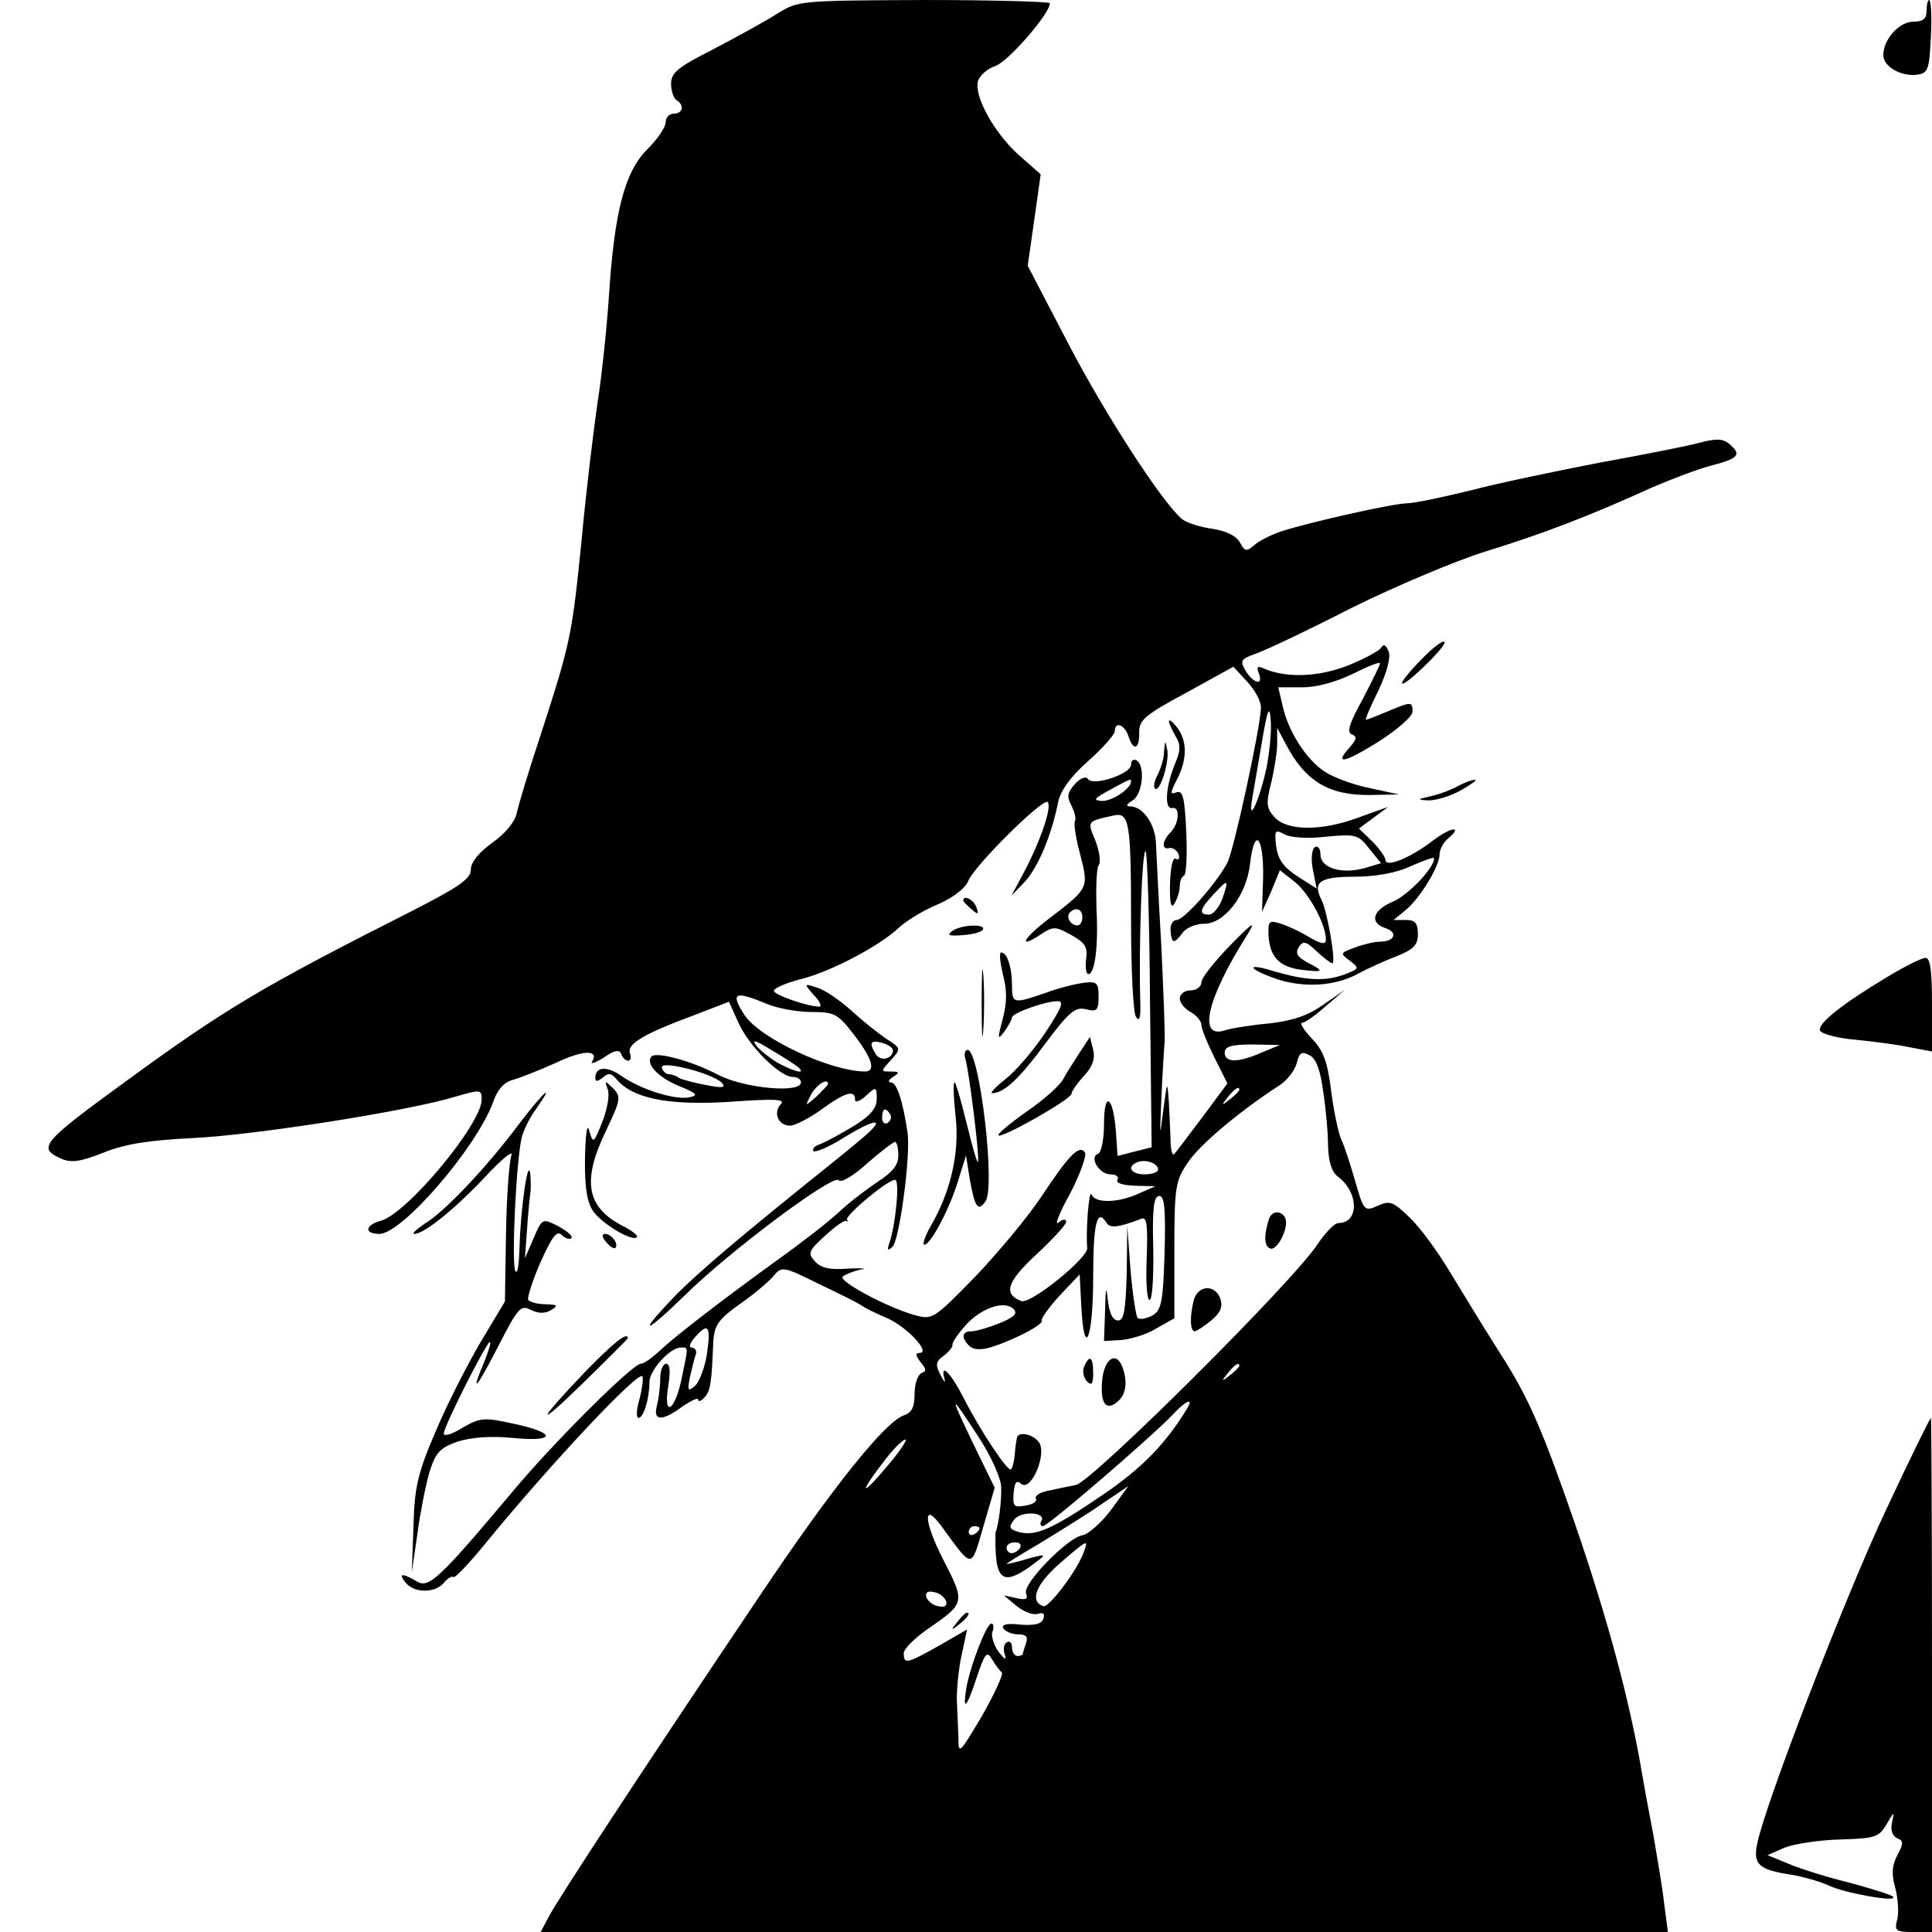 <?xml version="1.0" standalone="no"?>
<!DOCTYPE svg PUBLIC "-//W3C//DTD SVG 20010904//EN"
 "http://www.w3.org/TR/2001/REC-SVG-20010904/DTD/svg10.dtd">
<svg version="1.0" xmlns="http://www.w3.org/2000/svg"
 width="357pt" height="357pt" viewBox="0 0 357 357"
 preserveAspectRatio="xMidYMid meet">

<g transform="translate(0,357) scale(0.1,-0.1)"
fill="#000000" stroke="none">
<path d="M1435 3544 c-22 -14 -75 -43 -117 -65 -65 -33 -78 -43 -78 -64 0 -13
5 -27 10 -30 15 -9 12 -25 -5 -25 -8 0 -15 -7 -15 -16 0 -9 -15 -31 -34 -50
-42 -42 -61 -116 -71 -274 -4 -58 -13 -145 -21 -195 -7 -49 -21 -162 -29 -250
-18 -180 -21 -193 -75 -360 -22 -66 -42 -132 -45 -147 -3 -16 -21 -38 -45 -55
-25 -18 -40 -36 -40 -50 0 -17 -22 -32 -112 -78 -275 -139 -343 -180 -524
-312 -158 -115 -165 -124 -121 -144 18 -8 35 -6 78 11 39 16 84 23 164 27 112
5 401 50 488 77 45 13 47 13 47 -6 0 -45 -139 -212 -187 -224 -29 -8 -30 -24
-2 -24 42 0 179 159 210 243 8 24 21 38 38 42 14 4 49 18 78 31 50 24 81 25
67 2 -4 -5 6 -2 22 8 20 14 29 15 32 6 2 -6 8 -12 13 -12 4 0 6 6 3 14 -6 17
26 36 121 71 l62 24 18 -40 c20 -43 76 -99 100 -99 8 0 15 -4 15 -10 0 -21
-107 -11 -155 15 -46 24 -111 42 -121 33 -12 -13 11 -38 49 -54 36 -15 39 -18
19 -22 -28 -4 -88 15 -124 40 -27 19 -48 17 -48 -4 0 -7 4 -7 14 1 10 9 16 8
25 -3 30 -36 96 -49 209 -42 83 6 104 5 95 -4 -15 -16 -5 -40 17 -40 9 0 36
14 58 30 44 32 62 37 62 18 0 -6 9 -3 20 7 19 18 20 17 20 -6 0 -17 -12 -31
-43 -50 -23 -14 -51 -29 -61 -33 -10 -3 -16 -9 -13 -13 4 -3 30 8 58 26 51 31
73 36 46 10 -8 -8 -42 -36 -77 -64 -157 -126 -239 -195 -283 -240 -71 -74 -57
-72 19 2 82 81 276 226 284 212 4 -5 27 8 52 31 25 22 49 40 52 40 3 0 6 -11
6 -25 0 -18 -11 -31 -37 -48 -21 -14 -53 -38 -72 -56 -18 -17 -68 -56 -110
-86 -101 -73 -190 -141 -222 -171 -14 -13 -29 -24 -35 -24 -15 0 -164 -148
-240 -240 -132 -157 -152 -176 -174 -162 -27 16 -35 15 -20 -3 16 -19 54 -19
70 0 7 9 15 13 18 11 2 -3 29 25 59 62 122 149 281 318 290 309 2 -3 0 -21 -5
-41 -6 -20 -7 -36 -2 -36 9 0 20 35 20 66 0 22 38 64 58 64 15 0 14 3 1 -60
-13 -60 -34 -69 -24 -10 4 26 3 40 -4 40 -6 0 -11 -12 -11 -27 0 -16 -3 -38
-6 -50 -8 -29 9 -30 47 -2 16 11 29 17 29 13 0 -5 5 -3 11 3 12 12 14 27 17
104 2 30 9 41 50 70 26 18 54 42 62 52 14 17 18 17 80 -14 36 -17 72 -35 80
-40 8 -6 31 -17 50 -25 36 -16 81 -64 59 -64 -8 0 -7 -5 2 -17 11 -13 11 -17
2 -20 -7 -3 -13 -20 -13 -38 0 -25 -5 -35 -19 -40 -35 -11 -134 -135 -268
-335 -226 -336 -371 -558 -388 -590 l-16 -30 1042 0 1041 0 -7 53 c-3 28 -13
86 -20 127 -8 41 -17 90 -20 108 -22 133 -63 287 -125 467 -58 168 -84 228
-129 300 -32 50 -76 122 -99 160 -23 39 -57 86 -77 105 -31 30 -37 32 -59 22
-25 -11 -26 -10 -42 46 -9 31 -20 65 -25 75 -5 10 -14 50 -19 89 -7 56 -14 76
-36 99 -15 16 -23 29 -18 29 5 0 25 14 44 31 l35 30 -39 -27 c-28 -20 -56 -30
-100 -35 -33 -3 -71 -9 -83 -13 -50 -16 -33 58 40 174 19 30 14 28 -31 -18
-28 -29 -52 -59 -52 -67 0 -8 -9 -15 -20 -15 -11 0 -20 -7 -20 -15 0 -8 9 -19
20 -25 11 -6 20 -17 20 -24 0 -7 11 -34 24 -60 l24 -48 -46 -62 c-25 -33 -48
-64 -52 -68 -3 -5 -6 4 -7 20 0 15 -2 47 -3 72 -3 45 -3 45 -11 -15 -6 -50 -6
-46 -3 25 2 47 5 94 6 105 1 11 -2 90 -6 175 -5 85 -9 171 -10 191 -1 36 -24
69 -48 69 -8 0 -7 4 5 11 18 11 24 64 7 74 -5 3 -10 0 -10 -8 0 -17 -71 -41
-80 -26 -4 5 -14 1 -24 -10 -14 -16 -15 -23 -6 -40 6 -12 9 -25 6 -29 -2 -4 2
-32 10 -61 16 -62 16 -62 -57 -118 -49 -37 -60 -59 -15 -29 23 15 27 14 56 -2
25 -14 30 -22 27 -44 -2 -16 0 -28 4 -28 12 0 19 51 15 122 -1 37 0 72 4 79 5
6 1 27 -6 46 -15 36 -16 35 33 46 30 7 33 -11 33 -198 0 -88 4 -166 9 -174 7
-10 9 -1 8 30 -3 93 3 282 10 276 3 -4 7 -128 8 -277 l3 -270 -32 -8 -31 -8
-3 45 c-5 66 -22 77 -22 14 0 -28 -5 -53 -11 -55 -17 -6 2 -38 23 -38 10 0 16
-4 13 -10 -4 -6 9 -10 32 -11 l38 -1 -30 -13 c-38 -18 -82 -19 -88 -2 -5 11
-11 -72 -8 -99 2 -18 -105 -105 -122 -98 -34 13 -26 36 28 86 30 28 55 55 55
60 0 6 -6 6 -14 -1 -8 -7 1 17 21 53 19 36 31 71 28 76 -10 16 -29 -3 -80 -80
-25 -38 -81 -105 -123 -149 -77 -79 -79 -80 -112 -71 -53 15 -141 63 -133 71
5 4 19 10 33 13 14 2 4 3 -22 2 -34 -3 -51 1 -62 13 -14 15 -12 20 19 48 18
17 36 29 39 27 3 -2 4 -1 1 2 -5 7 75 74 89 74 9 0 1 -84 -11 -118 -4 -12 -3
-14 6 -6 13 12 34 169 28 211 -9 60 -20 93 -31 93 -6 0 -4 5 4 10 13 8 12 10
-4 10 -19 0 -19 0 0 21 19 21 19 22 -6 38 -14 9 -43 32 -65 52 -22 20 -51 40
-65 44 -25 8 -25 8 -6 -14 11 -11 15 -21 10 -21 -22 0 -84 22 -84 29 0 5 21
14 47 21 55 13 147 61 183 95 14 13 46 33 73 44 28 12 51 30 56 43 11 28 138
154 147 146 8 -9 -13 -71 -43 -128 l-24 -45 24 25 c24 25 50 86 62 147 4 21
23 48 56 77 27 24 49 49 49 55 0 19 18 12 25 -9 9 -29 21 -25 20 7 0 23 11 32
87 73 l87 48 25 -27 c14 -15 26 -36 26 -48 0 -33 -50 -264 -62 -287 -20 -38
-80 -106 -94 -106 -7 0 -12 -9 -11 -20 2 -24 6 -25 22 -4 6 9 24 17 39 17 38
-1 80 53 86 112 8 68 25 50 24 -25 l-2 -65 17 38 16 39 28 -22 c26 -21 57 -78
57 -106 0 -10 -8 -9 -32 5 -18 11 -43 22 -54 25 -19 6 -21 3 -20 -22 2 -40 20
-59 61 -64 42 -5 43 -3 10 14 -18 10 -22 17 -15 28 8 12 13 11 33 -8 13 -12
26 -22 29 -22 7 0 -9 95 -20 117 -17 33 -4 43 61 43 39 0 78 7 105 20 23 10
42 17 42 14 0 -18 -48 -68 -76 -80 -38 -16 -44 -39 -14 -49 24 -8 17 -25 -10
-25 -10 0 -31 -5 -47 -11 -27 -10 -27 -11 -9 -24 18 -14 18 -15 -8 -25 -37
-14 -72 -12 -131 5 -54 17 -51 5 4 -14 51 -17 108 -13 149 9 20 11 54 26 75
34 29 12 37 20 37 40 0 20 -5 26 -22 26 l-23 0 22 18 c26 21 63 81 63 103 0 9
7 22 15 29 30 25 6 22 -27 -3 -41 -32 -88 -51 -88 -36 0 5 -11 21 -24 34 l-25
24 27 20 27 20 -53 -19 c-69 -26 -133 -26 -157 0 -15 17 -16 25 -6 64 6 25 11
57 11 73 l0 28 16 -30 c36 -69 80 -95 156 -94 l53 1 -55 12 c-30 6 -67 20 -82
30 -34 22 -68 75 -78 122 l-8 34 44 0 c28 0 63 10 94 25 28 14 50 23 50 19 0
-3 -15 -33 -32 -66 -25 -45 -30 -62 -20 -65 10 -4 9 -9 -4 -24 -30 -33 -10
-29 54 11 34 22 62 46 62 55 0 19 -2 19 -47 0 -19 -8 -37 -15 -39 -15 -2 0 8
24 23 54 16 34 23 61 19 72 -5 12 -9 15 -14 7 -4 -6 -32 -21 -62 -33 -54 -21
-112 -23 -153 -6 -13 6 -16 5 -11 -8 9 -23 -9 -20 -24 4 -11 19 -10 22 18 32
18 6 98 44 178 85 81 40 192 87 247 104 101 31 191 65 307 118 35 15 84 34
111 41 50 13 56 20 32 40 -12 10 -25 10 -58 1 -23 -6 -105 -22 -182 -36 -77
-15 -184 -37 -237 -51 -53 -13 -106 -24 -118 -24 -25 0 -176 -34 -230 -51 -19
-6 -43 -18 -52 -26 -15 -13 -18 -12 -27 5 -7 12 -25 21 -51 25 -22 3 -48 11
-56 18 -36 30 -142 193 -211 326 l-74 142 12 84 12 85 -41 36 c-46 42 -82 108
-75 136 3 10 17 23 32 28 24 8 101 97 101 116 0 3 -105 6 -232 6 -232 -1 -233
-1 -273 -26z m905 -1394 c-13 -60 -35 -107 -26 -55 3 17 11 64 18 105 10 60
14 68 16 40 2 -19 -2 -60 -8 -90z m-250 -24 c0 -13 -34 -36 -53 -36 -18 1 -16
4 13 20 39 21 40 22 40 16z m361 -102 c54 5 59 4 79 -22 l22 -27 -30 -9 c-43
-12 -82 0 -82 25 0 11 -5 17 -10 14 -6 -4 -8 -21 -4 -42 l7 -35 -36 23 c-26
17 -36 32 -39 56 -3 29 -2 31 16 21 11 -6 44 -8 77 -4z m-192 -114 c-6 -16
-17 -30 -25 -30 -20 0 -17 10 8 37 28 30 29 29 17 -7z m-259 -35 c0 -8 -4 -15
-9 -15 -13 0 -22 16 -14 24 11 11 23 6 23 -9z m-583 -160 c19 -8 56 -15 82
-15 43 0 49 -3 79 -42 34 -44 41 -68 20 -68 -65 1 -193 61 -222 104 -27 42
-19 46 41 21z m58 -117 c14 -13 -3 -10 -34 6 -15 8 -34 23 -42 32 -11 14 -5
13 26 -6 22 -13 44 -27 50 -32z m175 31 c0 -15 -22 -21 -31 -8 -14 22 -11 28
11 22 11 -3 20 -9 20 -14z m681 -4 c-43 -19 -68 -19 -68 0 0 11 12 15 51 15
l51 -1 -34 -14z m114 -72 c5 -32 9 -77 9 -101 1 -29 7 -48 18 -56 39 -29 40
-86 1 -86 -7 0 -23 -17 -37 -37 -41 -66 -418 -441 -448 -447 -16 -3 -39 -8
-53 -11 -14 -3 -23 -9 -21 -14 3 -5 -5 -11 -19 -13 -21 -4 -24 -2 -22 23 2 20
5 25 14 17 19 -15 49 58 32 78 -12 15 -38 19 -40 7 -1 -5 -3 -18 -4 -31 -1
-12 -4 -25 -7 -27 -5 -6 -56 70 -88 133 -23 45 -43 65 -35 35 3 -10 0 -7 -7 6
-10 20 -9 25 6 36 9 7 17 16 16 20 -1 4 10 20 24 36 29 32 72 47 89 30 8 -8 1
-15 -26 -26 -20 -8 -43 -15 -52 -15 -18 0 -19 -12 -4 -27 7 -7 21 -8 38 -3 41
12 101 43 96 50 -2 3 13 24 33 46 l37 39 3 -57 c5 -103 22 -63 22 52 0 100 7
129 25 100 6 -10 23 -8 64 8 10 4 12 -10 10 -71 -2 -42 0 -78 5 -79 5 -2 8 41
7 95 -2 74 1 97 11 97 10 0 12 -24 10 -105 -3 -93 -6 -106 -23 -116 -12 -6
-24 -8 -27 -4 -3 3 -9 43 -13 88 l-6 82 -1 -87 c-2 -69 -5 -88 -16 -88 -10 0
-16 13 -19 38 -3 28 -4 23 -5 -20 l-2 -56 33 2 c19 2 48 11 65 22 l32 18 0
126 c0 117 2 128 25 162 22 33 96 95 167 141 15 9 30 28 34 42 5 20 9 23 24
15 12 -6 20 -28 25 -67z m-1111 16 c8 -9 1 -10 -29 -4 -22 4 -44 10 -50 13 -5
4 -14 7 -19 7 -5 0 -11 5 -13 12 -5 15 94 -10 111 -28z m196 -2 c0 -2 -10 -12
-21 -23 -22 -19 -22 -19 -10 4 10 18 31 31 31 19z m760 -11 c0 -2 -8 -10 -17
-17 -16 -13 -17 -12 -4 4 13 16 21 21 21 13z m-645 -45 c3 -5 1 -12 -5 -16 -5
-3 -10 1 -10 9 0 18 6 21 15 7z m495 -102 c0 -5 -11 -9 -25 -9 -26 0 -34 15
-12 23 16 5 37 -3 37 -14z m-834 -343 c-4 -24 -14 -50 -22 -57 -13 -11 -14 -9
-9 17 4 16 8 35 11 42 2 6 -2 12 -8 12 -6 0 -3 9 7 20 24 27 29 20 21 -34z
m984 -20 c0 -2 -8 -10 -17 -17 -16 -13 -17 -12 -4 4 13 16 21 21 21 13z m-480
-134 c22 -34 40 -75 40 -90 1 -26 -5 -71 -10 -82 -1 -3 -1 -21 0 -40 3 -54 21
-58 75 -16 19 14 18 15 -15 6 -19 -6 -37 -10 -40 -10 -2 0 25 17 61 38 36 22
88 54 115 73 l49 33 -32 -44 c-18 -24 -42 -45 -53 -47 -27 -4 -111 -90 -104
-107 4 -11 0 -13 -18 -9 l-23 5 24 -20 c14 -11 31 -17 39 -14 10 3 13 0 10 -9
-3 -10 -17 -13 -43 -11 -25 3 -35 0 -31 -7 4 -6 16 -11 28 -11 14 0 18 -5 14
-16 -3 -9 -6 -18 -6 -20 0 -2 -4 -4 -10 -4 -5 0 -10 7 -10 16 0 8 -4 13 -10 9
-5 -3 -7 -13 -3 -23 3 -11 -1 -8 -12 6 -9 13 -14 29 -11 37 3 8 2 15 -2 15 -9
0 -38 -75 -46 -117 -8 -48 0 -40 19 18 15 45 19 49 28 33 6 -10 14 -21 18 -24
4 -3 -13 -39 -36 -80 -43 -72 -44 -73 -44 -40 -1 19 -2 51 -3 70 0 19 3 56 9
82 l10 47 -52 -30 c-59 -33 -65 -35 -65 -14 0 8 19 27 43 44 71 49 71 49 30
129 -37 72 -38 110 -2 60 57 -78 53 -78 76 1 l21 72 -40 82 c-45 94 -44 95 12
9z m384 56 c-40 -66 -84 -111 -156 -160 -94 -64 -124 -77 -155 -69 -18 5 -20
9 -9 23 13 17 61 14 50 -3 -3 -5 -1 -9 3 -9 10 0 203 167 240 206 24 26 39 32
27 12z m-551 -103 c-55 -66 -58 -57 -4 12 14 18 30 33 34 33 4 0 -9 -20 -30
-45z m167 -119 c0 -3 -4 -8 -10 -11 -5 -3 -10 -1 -10 4 0 6 5 11 10 11 6 0 10
-2 10 -4z m75 -36 c-3 -5 -10 -10 -16 -10 -5 0 -9 5 -9 10 0 6 7 10 16 10 8 0
12 -4 9 -10z m118 -7 c-12 -35 -65 -104 -75 -101 -26 9 -14 40 29 78 52 45 55
47 46 23z m-255 -91 c3 -9 -2 -13 -14 -10 -9 1 -19 9 -22 16 -3 9 2 13 14 10
9 -1 19 -9 22 -16z"/>
<path d="M2345 1318 c-10 -31 -9 -51 2 -55 14 -5 37 43 27 58 -8 13 -24 11
-29 -3z"/>
<path d="M2206 1168 c-8 -32 -7 -58 2 -58 4 1 17 9 30 20 17 14 22 25 17 40
-9 27 -41 26 -49 -2z"/>
<path d="M2003 1044 c-3 -8 -1 -20 6 -27 8 -8 11 -4 11 16 0 30 -7 35 -17 11z"/>
<path d="M2037 1023 c-5 -45 6 -62 28 -43 16 13 19 37 9 64 -11 29 -32 17 -37
-21z"/>
<path d="M1769 573 c-13 -16 -12 -17 4 -4 16 13 21 21 13 21 -2 0 -10 -8 -17
-17z"/>
<path d="M3560 3550 c0 -15 -7 -20 -24 -20 -27 0 -56 -33 -56 -62 0 -21 33
-40 63 -36 20 3 22 10 25 71 2 37 0 67 -3 67 -3 0 -5 -9 -5 -20z"/>
<path d="M2627 2352 c-51 -52 -47 -63 5 -13 23 22 40 42 37 45 -3 3 -22 -11
-42 -32z"/>
<path d="M2160 2237 c0 -4 6 -16 12 -27 10 -16 10 -26 -1 -52 -17 -41 -20 -84
-5 -81 15 3 13 -29 -3 -45 -16 -16 -17 -33 -2 -29 6 1 14 -4 17 -12 2 -8 0
-11 -5 -8 -6 4 -10 -15 -11 -46 -1 -35 2 -47 8 -37 5 8 10 23 10 32 0 9 3 18
8 20 4 2 6 38 4 81 -3 63 -6 77 -18 73 -12 -5 -12 -1 1 24 19 37 19 71 0 96
-8 10 -15 16 -15 11z"/>
<path d="M2151 2182 c0 -13 -6 -32 -12 -44 -6 -11 -8 -22 -5 -25 9 -9 27 49
23 71 -4 19 -4 19 -6 -2z"/>
<path d="M2695 2118 c-10 -6 -33 -15 -50 -19 -27 -6 -27 -7 -5 -8 14 0 41 8
60 19 19 11 31 19 25 19 -5 0 -19 -5 -30 -11z"/>
<path d="M1780 1906 c0 -2 7 -9 15 -16 13 -11 14 -10 9 4 -5 14 -24 23 -24 12z"/>
<path d="M1760 1850 c-11 -8 -7 -10 18 -8 19 1 36 6 38 10 7 11 -38 10 -56 -2z"/>
<path d="M1814 1715 c0 -55 1 -76 3 -47 2 29 2 74 0 100 -2 26 -3 2 -3 -53z"/>
<path d="M1853 1770 c8 -29 8 -52 0 -82 -10 -38 -10 -41 3 -24 8 11 14 23 14
26 0 8 62 30 84 30 13 0 8 -12 -23 -59 -22 -33 -55 -71 -73 -85 -18 -14 -29
-26 -25 -26 22 0 50 26 98 91 45 60 56 69 76 64 20 -5 23 -2 23 23 0 26 -3 29
-27 26 -16 -2 -48 -10 -72 -19 -58 -20 -61 -20 -61 14 0 34 -9 61 -20 61 -4 0
-2 -18 3 -40z"/>
<path d="M3486 1764 c-83 -50 -127 -85 -123 -98 2 -6 30 -14 63 -17 32 -3 78
-9 102 -14 l42 -8 0 87 c0 62 -3 86 -12 86 -7 0 -39 -16 -72 -36z"/>
<path d="M1995 1625 c-11 -17 -25 -39 -31 -50 -6 -11 -36 -38 -67 -59 -31 -22
-55 -42 -52 -44 6 -6 135 67 135 77 0 4 10 19 23 33 16 17 21 32 17 48 l-6 24
-19 -29z"/>
<path d="M1784 1613 c7 -24 27 -186 23 -190 -2 -1 -11 31 -21 72 -10 41 -20
75 -22 75 -3 0 -2 -29 2 -64 7 -67 -9 -138 -47 -203 -10 -18 -15 -33 -11 -33
12 0 48 69 63 120 l14 45 7 -44 c9 -51 15 -61 29 -41 19 27 -11 280 -33 280
-5 0 -7 -8 -4 -17z"/>
<path d="M1123 1557 c4 -10 -1 -37 -10 -60 -16 -40 -17 -41 -24 -17 -4 16 -7
-3 -8 -50 -1 -54 4 -82 15 -98 16 -23 72 -57 81 -48 3 2 -9 12 -25 20 -69 35
-77 84 -32 177 27 57 28 62 13 78 -16 15 -16 15 -10 -2z"/>
<path d="M959 1493 c-58 -78 -137 -162 -174 -184 -16 -11 -25 -19 -19 -19 18
0 77 48 132 107 30 32 51 49 47 38 -4 -11 -9 -76 -10 -145 l-2 -125 -45 -75
c-24 -41 -62 -115 -83 -165 -33 -77 -39 -102 -41 -175 l-3 -85 10 69 c5 38 15
89 22 114 12 38 19 46 52 58 25 8 61 11 102 7 80 -8 83 9 3 26 -55 12 -62 12
-95 -7 -19 -12 -35 -17 -35 -11 0 13 79 169 85 169 3 0 -2 -16 -10 -36 -27
-64 -15 -51 26 29 36 70 41 76 59 67 14 -7 26 -8 38 -1 14 9 13 10 -10 11 -15
0 -29 4 -32 8 -2 4 8 36 23 70 21 47 30 59 39 50 6 -6 14 -9 18 -6 3 4 -8 13
-24 22 -30 15 -30 15 -46 -22 l-16 -37 4 55 c2 30 5 60 6 65 1 6 1 21 0 35 -4
35 -18 -62 -20 -135 -1 -33 -4 -52 -8 -43 -7 18 2 204 12 246 3 12 14 36 26
52 38 54 14 32 -31 -27z"/>
<path d="M1120 1275 c7 -9 15 -13 17 -11 7 7 -7 26 -19 26 -6 0 -6 -6 2 -15z"/>
<path d="M1084 1038 c-93 -97 -97 -112 -6 -23 45 44 82 81 82 82 0 13 -25 -7
-76 -59z"/>
<path d="M3486 782 c-73 -154 -225 -547 -239 -619 -8 -38 3 -48 62 -57 24 -4
55 -13 70 -20 28 -14 130 -32 119 -21 -3 4 -40 15 -80 26 -41 10 -92 26 -113
35 l-39 16 32 14 c18 7 64 14 103 15 64 2 71 4 85 28 14 24 15 25 10 3 -3 -14
1 -25 10 -29 11 -4 12 -9 0 -31 -10 -19 -11 -35 -4 -60 5 -19 7 -45 4 -58 -6
-22 -3 -24 29 -24 l35 0 0 475 c0 261 -1 475 -2 475 -2 -1 -39 -76 -82 -168z"/>
</g>
</svg>
